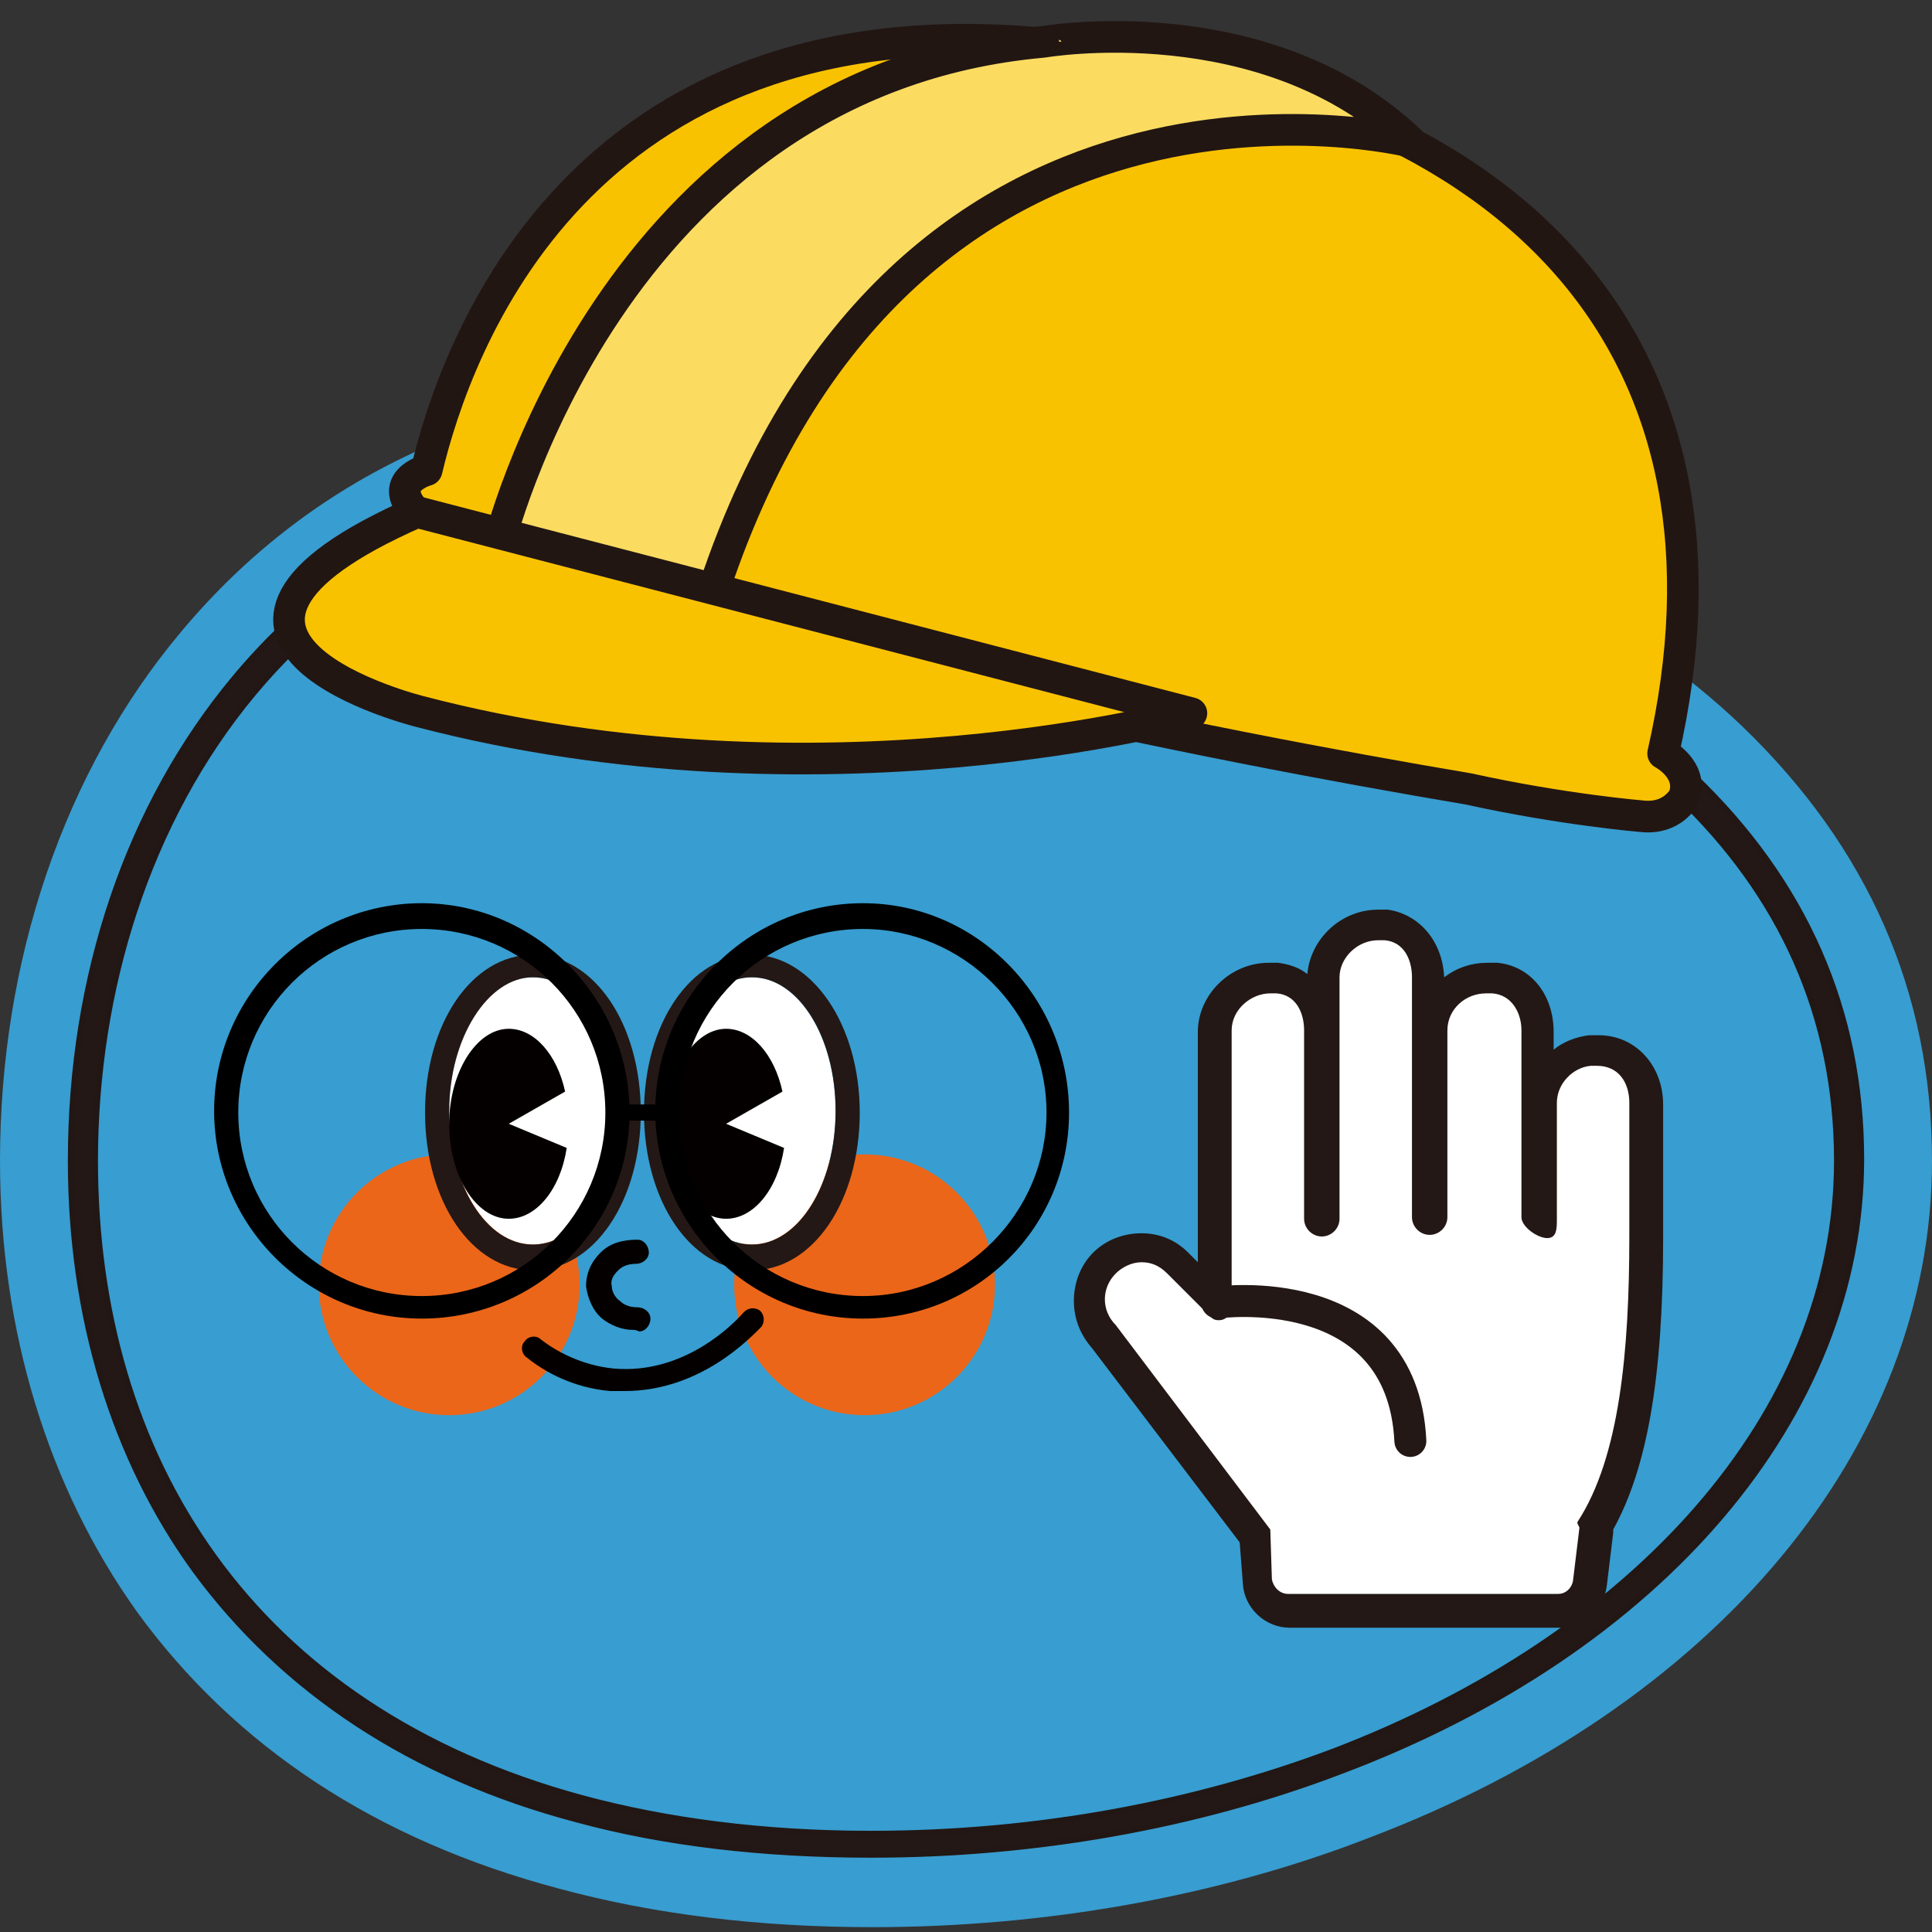 <?xml version="1.0" encoding="utf-8"?>
<!-- Generator: Adobe Illustrator 27.4.0, SVG Export Plug-In . SVG Version: 6.00 Build 0)  -->
<svg version="1.1" id="레이어_1" xmlns="http://www.w3.org/2000/svg" xmlns:xlink="http://www.w3.org/1999/xlink" x="0px"
	 y="0px" viewBox="0 0 120 120" style="enable-background:new 0 0 120 120;" xml:space="preserve">
<rect x="0" y="0" width="120" height="120" fill="#333333" stroke="none"/>
<style type="text/css">
	.st0{fill:#369CD8;}
	.st1{fill:#389DD0;}
	.st2{fill:#231815;stroke:#221714;stroke-width:0.371;stroke-miterlimit:10;}
	.st3{fill:#EB6619;}
	.st4{fill:#FFFFFF;}
	.st5{fill:#231815;}
	.st6{fill:#040000;}
	.st7{fill:#F9C200;stroke:#221613;stroke-width:1.965;stroke-linecap:round;stroke-linejoin:round;stroke-miterlimit:10;}
	.st8{fill:#FBDC61;stroke:#221613;stroke-width:1.965;stroke-linecap:round;stroke-linejoin:round;stroke-miterlimit:10;}
	.st9{fill:none;stroke:#231815;stroke-width:1.985;stroke-linecap:round;stroke-linejoin:round;stroke-miterlimit:10;}
</style>
<g>
	<g>
		<g>
			<path class="st0" d="M76.3,35c-5.1-1.5-10.7-2.7-16.7-3.8c-1.8-0.3-3.6-0.6-5.5-0.8c-2.8-0.4-5.5-0.6-8.1-0.6
				C18.8,29.8,5.9,51,5.9,72.1c0,18.4,9.7,34,30.3,39.6c5.3,1.4,11.2,2.2,17.9,2.2c10.4,0,20.1-1.8,28.7-5.1
				c18.6-7.1,31.3-20.8,31.3-36.7C114.1,54.1,100.2,41.9,76.3,35z"/>
			<path class="st1" d="M46,29.8c2.6,0,5.3,0.2,8.1,0.6c1.9,0.3,3.7,0.5,5.5,0.8c6,1,11.6,2.3,16.7,3.8
				c23.9,6.9,37.8,19.1,37.8,37.1c0,15.8-12.7,29.6-31.3,36.7c-8.5,3.2-18.3,5.1-28.7,5.1c-6.7,0-12.7-0.8-17.9-2.2
				C15.5,106.1,5.9,90.5,5.9,72.1C5.9,51,18.8,29.8,46,29.8 M46,23.9L46,23.9L46,23.9c-14.4,0-26.4,5.3-34.8,15.4
				C4,47.9,0,59.6,0,72.1c0,10.6,3,20.3,8.5,28c6.1,8.4,14.9,14.2,26.2,17.2c5.9,1.6,12.4,2.4,19.5,2.4c10.7,0,21.4-1.9,30.7-5.5
				C106.6,106,120,89.9,120,72.1c0-10.5-4-19.5-11.8-27c-7-6.7-17.2-12-30.3-15.8c-5.3-1.5-11.1-2.9-17.4-3.9
				c-1.7-0.3-3.6-0.6-5.6-0.9C51.9,24.1,48.9,23.9,46,23.9L46,23.9z"/>
		</g>
		<g>
			<path class="st1" d="M76.3,35c-5.1-1.5-10.7-2.7-16.7-3.8c-1.8-0.3-3.6-0.6-5.5-0.8c-2.8-0.4-5.5-0.6-8.1-0.6
				C18.8,29.8,5.9,51,5.9,72.1c0,18.4,9.7,34,30.3,39.6c5.3,1.4,11.2,2.2,17.9,2.2c10.4,0,20.1-1.8,28.7-5.1
				c18.6-7.1,31.3-20.8,31.3-36.7C114.1,54.1,100.2,41.9,76.3,35z"/>
			<path class="st2" d="M46,29.8c2.6,0,5.3,0.2,8.1,0.6c1.9,0.3,3.7,0.5,5.5,0.8c6,1,11.6,2.3,16.7,3.8
				c23.9,6.9,37.8,19.1,37.8,37.1c0,15.8-12.7,29.6-31.3,36.7c-8.5,3.2-18.3,5.1-28.7,5.1c-6.7,0-12.7-0.8-17.9-2.2
				C15.5,106.1,5.9,90.5,5.9,72.1C5.9,51,18.8,29.8,46,29.8 M46,28.3L46,28.3c-13,0-23.9,4.8-31.4,13.8C8,50,4.4,60.6,4.4,72.1
				c0,9.7,2.7,18.5,7.7,25.4c5.5,7.5,13.5,12.8,23.7,15.5c5.5,1.5,11.7,2.2,18.3,2.2c10.2,0,20.3-1.8,29.2-5.2
				c19.9-7.5,32.3-22.1,32.3-38c0-9.2-3.5-17.2-10.4-23.8c-6.5-6.2-16.1-11.2-28.5-14.8c-5.1-1.5-10.8-2.8-16.9-3.8
				c-1.7-0.3-3.5-0.6-5.5-0.9C51.5,28.5,48.7,28.3,46,28.3L46,28.3z"/>
		</g>
		<circle class="st3" cx="53.7" cy="79.8" r="8.1"/>
		<circle class="st3" cx="27.9" cy="79.8" r="8.1"/>
		<g>
			<g>
				<ellipse class="st4" cx="33.1" cy="69" rx="5.2" ry="8.3"/>
				<path class="st5" d="M33.1,60.7c2.9,0,5.2,3.7,5.2,8.3c0,4.6-2.3,8.3-5.2,8.3c-2.9,0-5.2-3.7-5.2-8.3
					C27.9,64.5,30.3,60.7,33.1,60.7 M33.1,59.3c-3.8,0-6.7,4.3-6.7,9.8c0,5.5,2.9,9.8,6.7,9.8c3.8,0,6.7-4.3,6.7-9.8
					C39.8,63.6,36.9,59.3,33.1,59.3L33.1,59.3z"/>
			</g>
			<g>
				<ellipse class="st4" cx="46.7" cy="69" rx="5.2" ry="8.3"/>
				<path class="st5" d="M46.7,60.7c2.9,0,5.2,3.7,5.2,8.3c0,4.6-2.3,8.3-5.2,8.3c-2.9,0-5.2-3.7-5.2-8.3
					C41.4,64.5,43.8,60.7,46.7,60.7 M46.7,59.3c-3.8,0-6.7,4.3-6.7,9.8c0,5.5,2.9,9.8,6.7,9.8c3.8,0,6.7-4.3,6.7-9.8
					C53.4,63.6,50.4,59.3,46.7,59.3L46.7,59.3z"/>
			</g>
			<path class="st6" d="M45.1,69.8l3.6,1.5c-0.4,2.6-1.9,4.4-3.6,4.4c-2,0-3.7-2.6-3.7-5.9c0-3.2,1.7-5.9,3.7-5.9
				c1.6,0,3,1.6,3.5,3.9L45.1,69.8z"/>
			<path class="st6" d="M38.8,86.4c-0.3,0-0.6,0-0.9,0c-2.3-0.2-4.1-1.2-5.2-2.1c-0.3-0.2-0.4-0.7-0.1-1c0.2-0.3,0.7-0.4,1-0.1
				c0.9,0.7,2.5,1.6,4.5,1.8c4.4,0.4,7.5-2.8,8.1-3.5c0.3-0.3,0.7-0.3,1-0.1c0.3,0.3,0.3,0.7,0.1,1C46.6,83.1,43.5,86.4,38.8,86.4z"
				/>
			<path class="st6" d="M39.3,82.6c-0.7,0-1.4-0.3-1.9-0.7c-0.6-0.5-0.9-1.3-1-2c0-0.8,0.3-1.5,0.9-2.1c0.6-0.6,1.4-0.8,2.3-0.8
				c0.4,0,0.7,0.4,0.7,0.8c0,0.4-0.4,0.7-0.8,0.7c-0.4,0-0.8,0.1-1.1,0.4c-0.3,0.3-0.5,0.6-0.4,1c0,0.3,0.2,0.7,0.5,0.9
				c0.3,0.3,0.7,0.4,1.1,0.4c0.4,0,0.8,0.3,0.8,0.7c0,0.4-0.3,0.8-0.7,0.8C39.5,82.6,39.4,82.6,39.3,82.6z"/>
			<path class="st6" d="M31.6,69.8l3.6,1.5c-0.4,2.6-1.9,4.4-3.6,4.4c-2,0-3.7-2.6-3.7-5.9c0-3.2,1.7-5.9,3.7-5.9
				c1.6,0,3,1.6,3.5,3.9L31.6,69.8z"/>
		</g>
		<path d="M53.6,81.9c-7.1,0-12.9-5.8-12.9-12.9c0-7.1,5.8-12.9,12.9-12.9S66.4,62,66.4,69.1C66.4,76.2,60.7,81.9,53.6,81.9z
			 M53.6,57.7c-6.3,0-11.4,5.1-11.4,11.4c0,6.3,5.1,11.4,11.4,11.4S65,75.3,65,69.1C65,62.8,59.8,57.7,53.6,57.7z"/>
		<path d="M26.2,81.9c-7.1,0-12.9-5.8-12.9-12.9c0-7.1,5.8-12.9,12.9-12.9S39.1,62,39.1,69.1C39.1,76.2,33.3,81.9,26.2,81.9z
			 M26.2,57.7c-6.3,0-11.4,5.1-11.4,11.4c0,6.3,5.1,11.4,11.4,11.4s11.4-5.1,11.4-11.4C37.6,62.8,32.5,57.7,26.2,57.7z"/>
		<rect x="38.8" y="68.6" width="2.2" height="1"/>
	</g>
	<g>
		<path class="st7" d="M26.5,29.2L26.5,29.2c1.8-7.6,9.4-29.2,38.3-26.5c30.4,2.9,44.1,19.6,38.5,44.1l0,0c0,0,1.9,1,1.3,2.7
			c0,0-0.7,1.4-2.6,1.2c0,0-4.9-0.4-10.8-1.7c-16-2.7-46.1-8.6-63.7-16.4c-0.5,0-1-0.1-1.6-0.7C23.9,29.9,26.5,29.2,26.5,29.2z"/>
		<path class="st8" d="M87.6,8.8c0,0-32.4-8.1-43.8,29.5c0,0-5.5-1.2-12.9-4.2c0,0,6.9-29.1,33.9-31.5C64.8,2.6,78.6,0.2,87.6,8.8z"
			/>
		<path class="st7" d="M74,44.3c0,0-23,6.4-47.9-0.1c0,0-18.2-4.5-0.2-12.4L74,44.3z"/>
	</g>
	<g>
		<path class="st6" d="M51.7,68.2"/>
	</g>
	<g>
		<g>
			<path class="st4" d="M80.1,100.1c-1,0-1.9-0.8-1.9-1.8l-0.2-2.9L68.5,83c-0.6-0.6-0.9-1.4-0.9-2.2c0-0.9,0.3-1.7,0.9-2.3
				c0.6-0.6,1.4-0.9,2.3-0.9c0.9,0,1.6,0.3,2.3,0.9l2.3,2.2V64c0-1.8,1.6-3.3,3.4-3.3c0.1,0,0.4,0,0.5,0c1.6,0.2,2.6,1.5,2.6,3.3
				v11.7c0,0,0.1,0.1,0.1,0.1c0.1,0,0.1-0.1,0.1-0.1v-15c0-1.8,1.6-3.3,3.4-3.3c0.1,0,0.4,0,0.5,0c1.6,0.2,2.6,1.5,2.6,3.3v14.9
				c0,0.1,0.1,0.1,0.2,0.1c0.1,0,0.1-0.1,0.1-0.1V64c0-1.8,1.6-3.3,3.4-3.3c0.1,0,0.4,0,0.5,0c1.6,0.2,2.6,1.5,2.6,3.3v11.6
				c0.1,0.1,0.2,0.2,0.3,0.2c0,0,0-7.3,0-7.3c0-1.7,1.3-3.1,3-3.3c0.1,0,0.4,0,0.5,0c1.7,0,3,1.4,3,3.3v8.3c0,8.7-1,14.2-3.1,17.9
				c0,0.1,0,0.2,0,0.4l-0.4,3.3c-0.1,1-1,1.7-1.9,1.7L80.1,100.1L80.1,100.1z"/>
			<path class="st5" d="M85.6,58.4c0.1,0,0.3,0,0.4,0c1.2,0.1,1.7,1.2,1.7,2.3v14.9c0,0.6,0.5,1.1,1.1,1.1c0.6,0,1.1-0.5,1.1-1.1V64
				c0-1.3,1.1-2.3,2.4-2.3c0.1,0,0.3,0,0.4,0c1.2,0.1,1.8,1.2,1.8,2.3v11.6c0,0.6,1,1.3,1.6,1.3h0c0.6,0,0.6-0.6,0.6-1.2v-7.2
				c0-1.2,1-2.2,2.1-2.3c0.1,0,0.3,0,0.4,0c1.3,0,2,1,2,2.3v8.3c0,7.1-0.6,13.7-3.2,17.7c-0.1,0.1,0.1,0.3,0.1,0.4l-0.4,3.3
				c-0.1,0.5-0.5,0.8-0.9,0.8l-16.8,0c0,0,0,0,0,0c-0.5,0-0.9-0.4-1-0.9L78.9,95c0,0,0,0,0,0l-9.6-12.7c-0.9-0.9-0.9-2.3,0-3.2
				c0.4-0.4,1-0.7,1.6-0.7c0.6,0,1.1,0.2,1.6,0.7l2.6,2.6c0.2,0.2,0.3,0.3,0.6,0.3c0.5,0,0.8-0.4,0.8-1V64c0-1.3,1.2-2.3,2.4-2.3
				c0.1,0,0.3,0,0.4,0c1.2,0.1,1.7,1.2,1.7,2.3v11.7c0,0.6,0.5,1.1,1.1,1.1c0.6,0,1.1-0.5,1.1-1.1v-15
				C83.2,59.5,84.3,58.4,85.6,58.4 M85.6,56.5c-2.3,0-4.2,1.8-4.4,4c-0.5-0.4-1.1-0.6-1.8-0.7c-0.2,0-0.6,0-0.6,0
				c-2.4,0-4.4,2-4.4,4.3v14.3l-0.6-0.6c-0.8-0.8-1.8-1.2-2.9-1.2c-1.1,0-2.2,0.4-3,1.2c-0.8,0.8-1.2,1.9-1.2,3
				c0,1.1,0.4,2.1,1.1,2.9l9.2,12.1l0.2,2.6c0.1,1.5,1.4,2.7,2.9,2.7l16.8,0c1.5,0,2.7-1.1,2.9-2.6l0.4-3.3c0-0.1,0-0.2,0-0.2
				c2.1-3.8,3.1-9.4,3.1-18.1v-8.3c0-2.4-1.7-4.3-4-4.3c0,0-0.4,0-0.6,0c-0.8,0.1-1.6,0.4-2.2,0.9v-1.1c0-2.3-1.4-4.1-3.5-4.3
				c-0.2,0-0.6,0-0.6,0c-1,0-1.9,0.3-2.7,0.9c-0.1-2.2-1.5-3.9-3.5-4.2C85.9,56.5,85.6,56.5,85.6,56.5L85.6,56.5z"/>
		</g>
		<path class="st9" d="M75.6,80.9c0,0,11.5-1.6,12,8.6"/>
	</g>
</g>
</svg>
